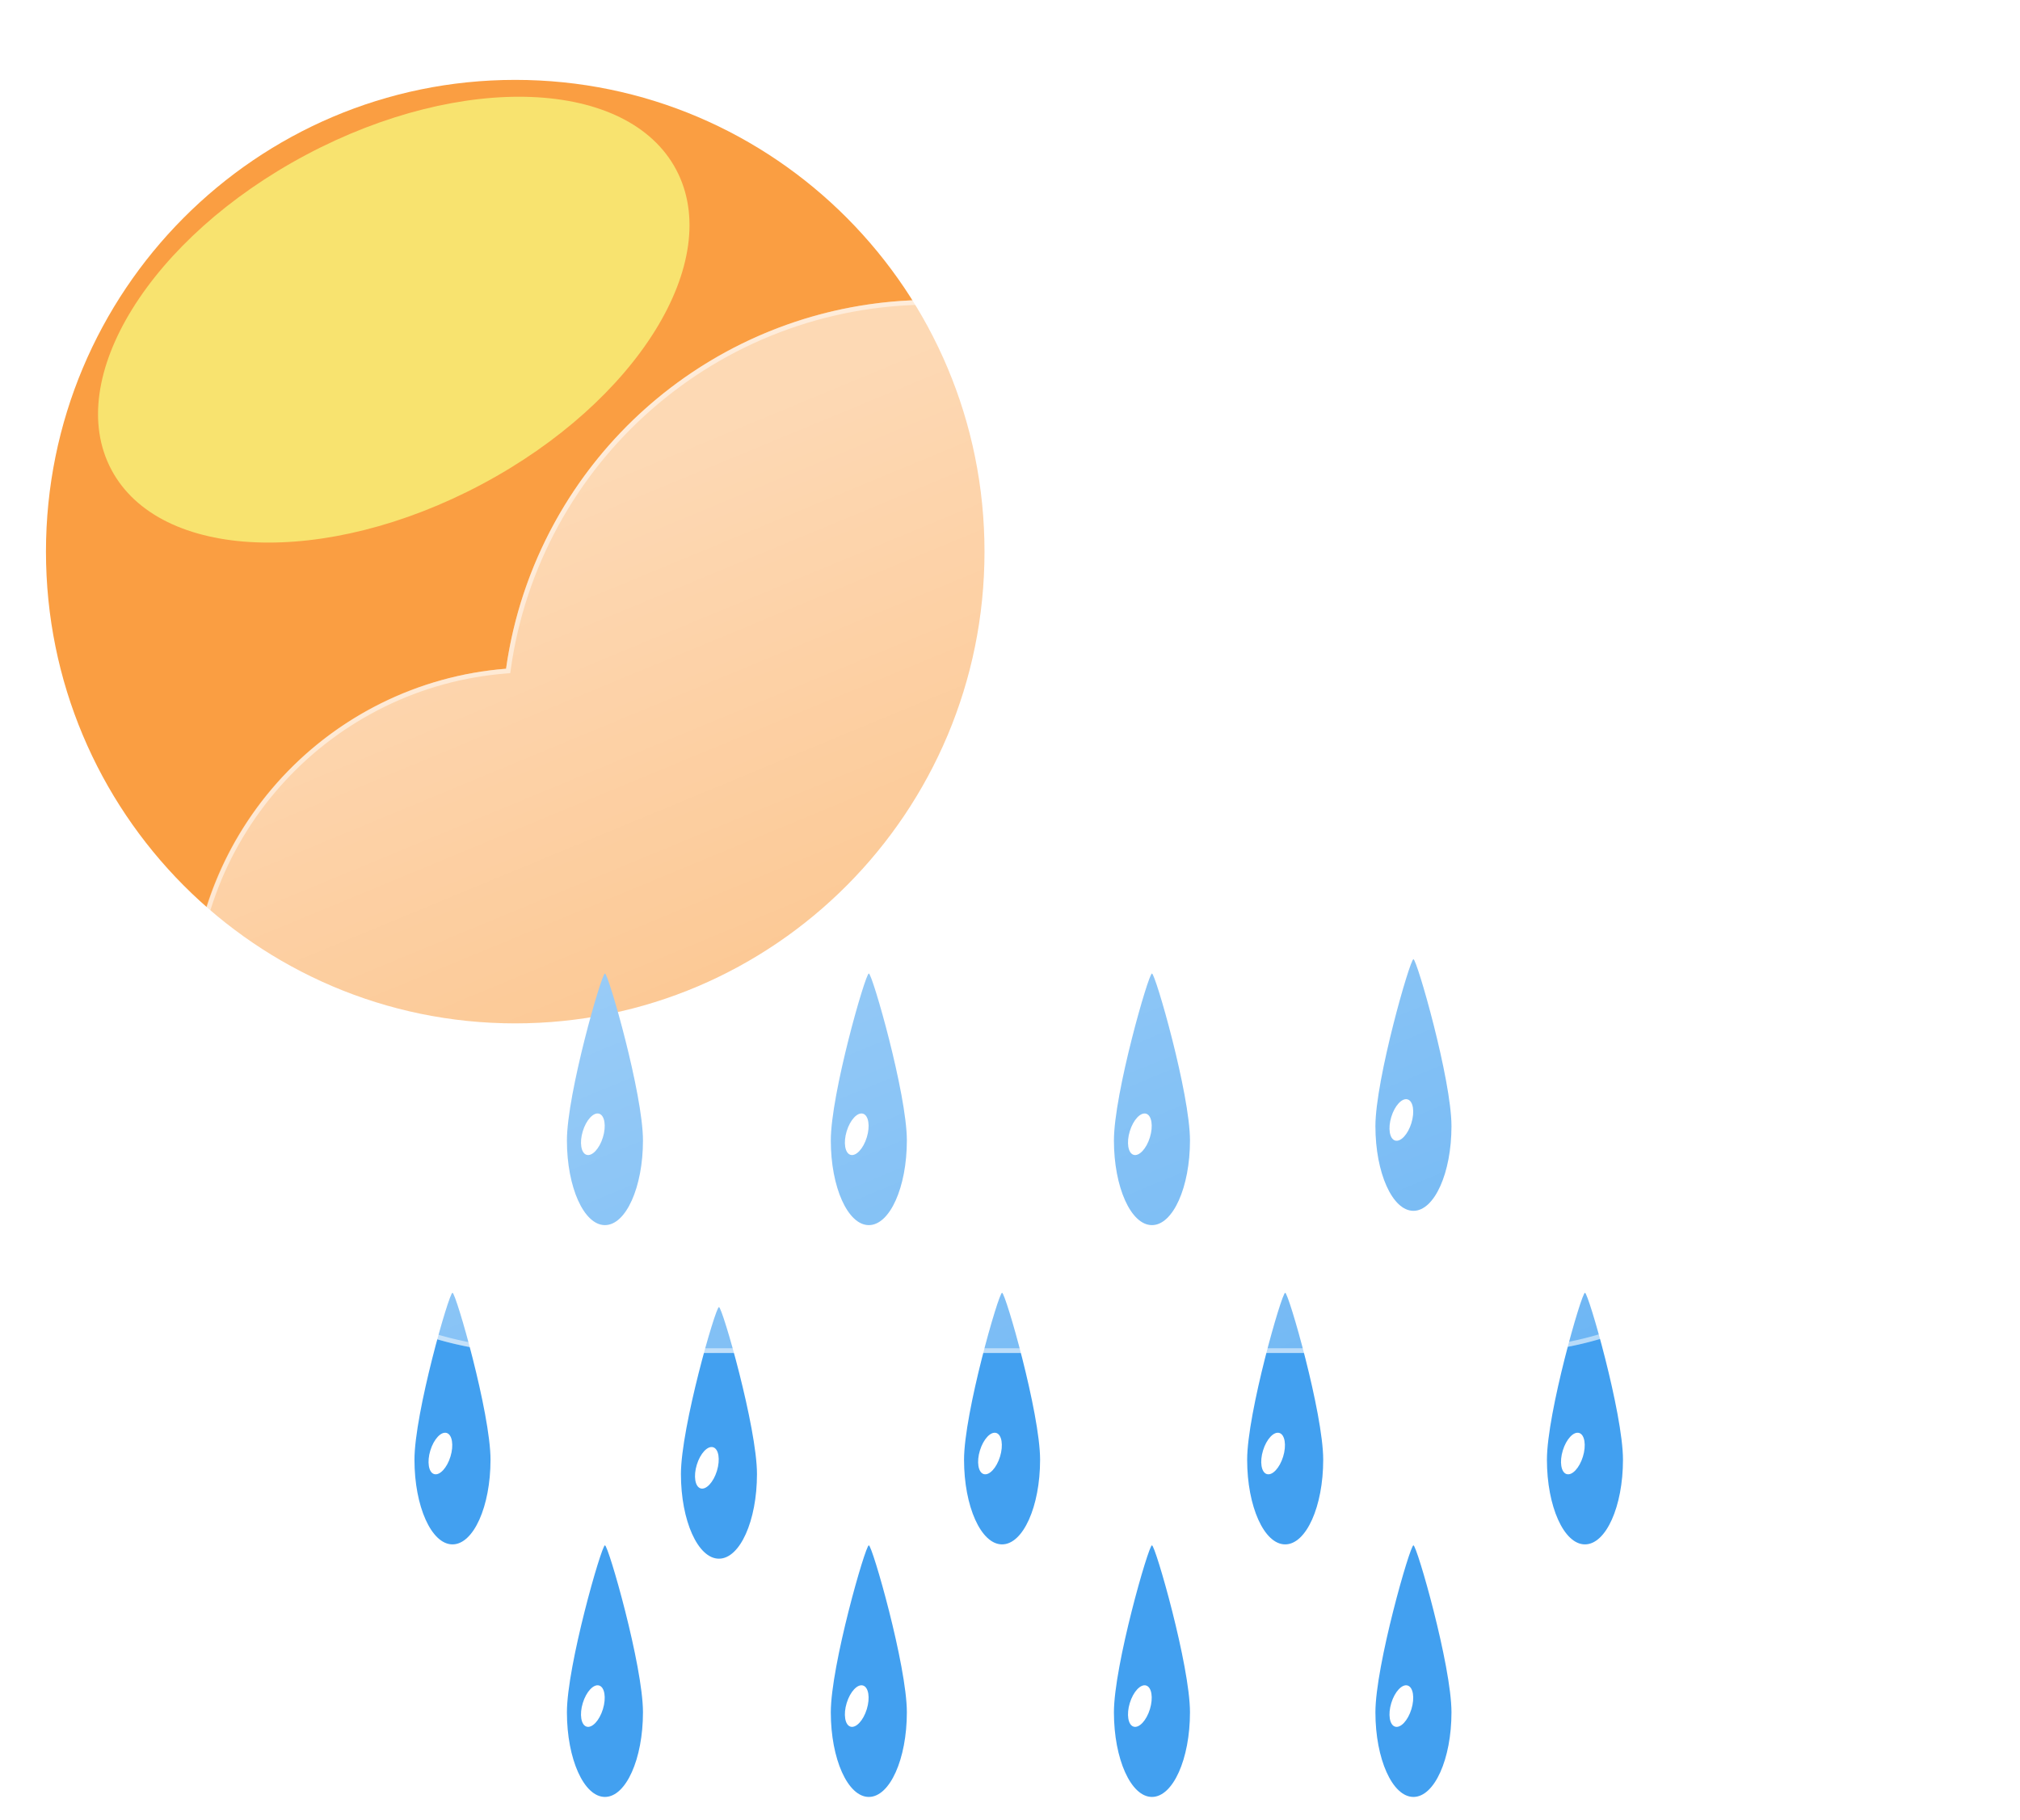 <svg width="424" height="382" viewBox="0 0 424 382" fill="none" xmlns="http://www.w3.org/2000/svg">
<g filter="url(#filter0_f_240_5461)">
<path d="M108.148 214.763C162.548 214.763 206.648 170.439 206.648 115.763C206.648 61.087 162.548 16.763 108.148 16.763C53.748 16.763 9.648 61.087 9.648 115.763C9.648 170.439 53.748 214.763 108.148 214.763Z" fill="#FA9E42"/>
<g filter="url(#filter1_f_240_5461)">
<path d="M101.03 101.684C133.767 84.296 152.077 54.71 141.928 35.6C131.778 16.491 97.011 15.096 64.275 32.483C31.538 49.871 13.228 79.458 23.378 98.567C33.528 117.677 68.294 119.072 101.03 101.684Z" fill="#F8E36F"/>
</g>
<path d="M126.978 204.294C127.694 204.312 134.96 229.542 134.96 239.346C134.96 249.15 131.386 257.099 126.978 257.099C122.57 257.099 118.996 249.151 118.996 239.347C118.996 229.543 126.262 204.277 126.978 204.294Z" fill="#42A0F0"/>
<path d="M123.121 242.346C124.288 242.703 125.823 241.06 126.552 238.677C127.281 236.294 126.926 234.073 125.76 233.717C124.594 233.36 123.058 235.003 122.329 237.386C121.6 239.769 121.955 241.99 123.121 242.346Z" fill="white"/>
<path d="M182.369 204.294C183.085 204.312 190.351 229.542 190.351 239.346C190.351 249.15 186.777 257.099 182.369 257.099C177.961 257.099 174.387 249.151 174.387 239.347C174.387 229.543 181.653 204.277 182.369 204.294Z" fill="#42A0F0"/>
<path d="M178.512 242.346C179.679 242.703 181.215 241.06 181.943 238.677C182.672 236.294 182.317 234.073 181.151 233.717C179.985 233.36 178.449 235.003 177.72 237.386C176.992 239.769 177.346 241.99 178.512 242.346Z" fill="white"/>
<path d="M241.796 204.294C242.512 204.312 249.778 229.542 249.778 239.346C249.778 249.15 246.204 257.099 241.796 257.099C237.388 257.099 233.814 249.151 233.814 239.347C233.814 229.543 241.08 204.277 241.796 204.294Z" fill="#42A0F0"/>
<path d="M237.939 242.346C239.105 242.703 240.641 241.06 241.37 238.677C242.098 236.294 241.744 234.073 240.578 233.717C239.411 233.36 237.875 235.003 237.147 237.386C236.418 239.769 236.773 241.99 237.939 242.346Z" fill="white"/>
<path d="M296.683 201.294C297.399 201.312 304.665 226.542 304.665 236.346C304.665 246.15 301.091 254.099 296.683 254.099C292.275 254.099 288.701 246.151 288.701 236.347C288.701 226.543 295.967 201.277 296.683 201.294Z" fill="#42A0F0"/>
<path d="M292.826 239.346C293.993 239.703 295.529 238.06 296.257 235.677C296.986 233.294 296.631 231.073 295.465 230.717C294.299 230.36 292.763 232.003 292.034 234.386C291.306 236.769 291.66 238.99 292.826 239.346Z" fill="white"/>
<path d="M210.335 271.294C211.051 271.312 218.317 296.542 218.317 306.346C218.317 316.15 214.743 324.099 210.335 324.099C205.927 324.099 202.353 316.151 202.353 306.347C202.353 296.543 209.619 271.277 210.335 271.294Z" fill="#42A0F0"/>
<path d="M206.478 309.346C207.644 309.703 209.18 308.06 209.909 305.677C210.638 303.294 210.283 301.073 209.117 300.717C207.95 300.36 206.415 302.003 205.686 304.386C204.957 306.769 205.312 308.99 206.478 309.346Z" fill="white"/>
<path d="M269.761 271.294C270.477 271.312 277.743 296.542 277.743 306.346C277.743 316.15 274.169 324.099 269.761 324.099C265.353 324.099 261.779 316.151 261.779 306.347C261.779 296.543 269.045 271.277 269.761 271.294Z" fill="#42A0F0"/>
<path d="M265.904 309.346C267.07 309.703 268.606 308.06 269.335 305.677C270.064 303.294 269.709 301.073 268.543 300.717C267.377 300.36 265.841 302.003 265.112 304.386C264.383 306.769 264.738 308.99 265.904 309.346Z" fill="white"/>
<path d="M332.683 271.294C333.399 271.312 340.665 296.542 340.665 306.346C340.665 316.15 337.091 324.099 332.683 324.099C328.275 324.099 324.701 316.151 324.701 306.347C324.701 296.543 331.967 271.277 332.683 271.294Z" fill="#42A0F0"/>
<path d="M328.826 309.346C329.993 309.703 331.529 308.06 332.257 305.677C332.986 303.294 332.631 301.073 331.465 300.717C330.299 300.36 328.763 302.003 328.034 304.386C327.306 306.769 327.66 308.99 328.826 309.346Z" fill="white"/>
<path d="M150.909 274.294C151.625 274.312 158.891 299.542 158.891 309.346C158.891 319.15 155.317 327.099 150.909 327.099C146.501 327.099 142.927 319.151 142.927 309.347C142.927 299.543 150.193 274.277 150.909 274.294Z" fill="#42A0F0"/>
<path d="M147.052 312.346C148.218 312.703 149.754 311.06 150.483 308.677C151.212 306.294 150.857 304.073 149.691 303.717C148.524 303.36 146.988 305.003 146.26 307.386C145.531 309.769 145.886 311.99 147.052 312.346Z" fill="white"/>
<path d="M94.978 271.294C95.694 271.312 102.96 296.542 102.96 306.346C102.96 316.15 99.386 324.099 94.978 324.099C90.57 324.099 86.996 316.151 86.996 306.347C86.996 296.543 94.262 271.277 94.978 271.294Z" fill="#42A0F0"/>
<path d="M91.121 309.346C92.287 309.703 93.823 308.06 94.552 305.677C95.281 303.294 94.926 301.073 93.76 300.717C92.594 300.36 91.058 302.003 90.329 304.386C89.6 306.769 89.955 308.99 91.121 309.346Z" fill="white"/>
<path d="M126.978 324.294C127.694 324.312 134.96 349.542 134.96 359.346C134.96 369.15 131.386 377.099 126.978 377.099C122.57 377.099 118.996 369.151 118.996 359.347C118.996 349.543 126.262 324.277 126.978 324.294Z" fill="#42A0F0"/>
<path d="M123.121 362.346C124.288 362.703 125.823 361.06 126.552 358.677C127.281 356.294 126.926 354.073 125.76 353.717C124.594 353.36 123.058 355.003 122.329 357.386C121.6 359.769 121.955 361.99 123.121 362.346Z" fill="white"/>
<path d="M182.369 324.294C183.085 324.312 190.351 349.542 190.351 359.346C190.351 369.15 186.777 377.099 182.369 377.099C177.961 377.099 174.387 369.151 174.387 359.347C174.387 349.543 181.653 324.277 182.369 324.294Z" fill="#42A0F0"/>
<path d="M178.512 362.346C179.679 362.703 181.215 361.06 181.943 358.677C182.672 356.294 182.317 354.073 181.151 353.717C179.985 353.36 178.449 355.003 177.72 357.386C176.992 359.769 177.346 361.99 178.512 362.346Z" fill="white"/>
<path d="M241.796 324.294C242.512 324.312 249.778 349.542 249.778 359.346C249.778 369.15 246.204 377.099 241.796 377.099C237.388 377.099 233.814 369.151 233.814 359.347C233.814 349.543 241.08 324.277 241.796 324.294Z" fill="#42A0F0"/>
<path d="M237.939 362.346C239.105 362.703 240.641 361.06 241.37 358.677C242.098 356.294 241.744 354.073 240.578 353.717C239.411 353.36 237.875 355.003 237.147 357.386C236.418 359.769 236.773 361.99 237.939 362.346Z" fill="white"/>
<path d="M296.683 324.294C297.399 324.312 304.665 349.542 304.665 359.346C304.665 369.15 301.091 377.099 296.683 377.099C292.275 377.099 288.701 369.151 288.701 359.347C288.701 349.543 295.967 324.277 296.683 324.294Z" fill="#42A0F0"/>
<path d="M292.826 362.346C293.993 362.703 295.529 361.06 296.257 358.677C296.986 356.294 296.631 354.073 295.465 353.717C294.299 353.36 292.763 355.003 292.034 357.386C291.306 359.769 291.66 361.99 292.826 362.346Z" fill="white"/>
<g filter="url(#filter2_d_240_5461)">
<path d="M293.345 281.937H101.913C83.343 281.923 65.498 274.726 52.114 261.852C38.73 248.978 30.845 231.426 30.109 212.87C29.374 194.314 35.845 176.193 48.168 162.301C60.491 148.408 77.71 139.821 96.221 138.337C98.861 119.697 107.278 102.354 120.289 88.747C133.299 75.14 150.248 65.955 168.752 62.483C187.255 59.012 206.381 61.429 223.439 69.394C240.497 77.359 254.628 90.472 263.845 106.887C280.75 101.035 299.015 100.351 316.31 104.923C333.605 109.494 349.146 119.113 360.952 132.554C372.757 145.994 380.292 162.647 382.594 180.387C384.896 198.127 381.862 216.151 373.879 232.16C369.194 246.625 360.047 259.233 347.751 268.176C335.455 277.119 320.641 281.937 305.437 281.937H293.345Z" fill="url(#paint0_linear_240_5461)"/>
<path d="M305.437 280.937C313.157 280.937 320.748 279.704 327.998 277.273C335.009 274.922 341.59 271.491 347.56 267.076C353.462 262.712 358.635 257.484 362.936 251.537C367.29 245.517 370.652 238.894 372.928 231.852L372.951 231.78L372.985 231.712C376.011 225.665 378.341 219.267 379.911 212.698C381.526 205.937 382.345 198.952 382.345 191.937C382.345 185.897 381.737 179.862 380.537 173.999C379.368 168.285 377.623 162.665 375.352 157.294C373.121 152.021 370.361 146.935 367.146 142.177C363.962 137.464 360.306 133.032 356.278 129.004C352.25 124.976 347.819 121.32 343.106 118.136C338.348 114.921 333.261 112.161 327.988 109.93C322.617 107.659 316.997 105.914 311.283 104.745C305.42 103.545 299.385 102.937 293.345 102.937C283.346 102.937 273.531 104.582 264.172 107.828L263.383 108.102L262.973 107.373C255.357 93.831 244.279 82.459 230.937 74.485C224.189 70.452 216.94 67.336 209.391 65.223C201.602 63.042 193.512 61.937 185.345 61.937C174.361 61.937 163.638 63.914 153.475 67.813C143.657 71.58 134.65 77.021 126.705 83.985C118.806 90.909 112.251 99.079 107.221 108.268C102.069 117.682 98.701 127.844 97.211 138.472L97.1 139.267L96.299 139.33C87.341 140.031 78.722 142.39 70.682 146.34C62.869 150.179 55.893 155.371 49.947 161.771C37.729 174.924 31 192.06 31 210.024C31 219.597 32.875 228.884 36.572 237.626C38.349 241.828 40.549 245.88 43.11 249.671C45.647 253.426 48.561 256.957 51.77 260.167C54.979 263.376 58.51 266.289 62.266 268.826C66.056 271.387 70.109 273.587 74.311 275.364C83.052 279.062 92.339 280.937 101.913 280.937H293.345H305.437ZM305.437 281.937H293.345H101.913C62.197 281.937 30 249.74 30 210.024C30 172.223 59.165 141.234 96.221 138.333C102.35 94.594 139.917 60.937 185.345 60.937C219.048 60.937 248.422 79.46 263.845 106.883C273.087 103.678 283.012 101.937 293.345 101.937C343.051 101.937 383.345 142.231 383.345 191.937C383.345 206.393 379.936 220.055 373.879 232.16C364.544 261.045 337.431 281.937 305.437 281.937Z" fill="white" fill-opacity="0.5"/>
</g>
</g>
<defs>
<filter id="filter0_f_240_5461" x="5.648" y="12.763" width="381.698" height="368.336" filterUnits="userSpaceOnUse" color-interpolation-filters="sRGB">
<feFlood flood-opacity="0" result="BackgroundImageFix"/>
<feBlend mode="normal" in="SourceGraphic" in2="BackgroundImageFix" result="shape"/>
<feGaussianBlur stdDeviation="2" result="effect1_foregroundBlur_240_5461"/>
</filter>
<filter id="filter1_f_240_5461" x="0.578" y="0.303" width="164.15" height="133.561" filterUnits="userSpaceOnUse" color-interpolation-filters="sRGB">
<feFlood flood-opacity="0" result="BackgroundImageFix"/>
<feBlend mode="normal" in="SourceGraphic" in2="BackgroundImageFix" result="shape"/>
<feGaussianBlur stdDeviation="10" result="effect1_foregroundBlur_240_5461"/>
</filter>
<filter id="filter2_d_240_5461" x="10" y="32.937" width="413.345" height="281" filterUnits="userSpaceOnUse" color-interpolation-filters="sRGB">
<feFlood flood-opacity="0" result="BackgroundImageFix"/>
<feColorMatrix in="SourceAlpha" type="matrix" values="0 0 0 0 0 0 0 0 0 0 0 0 0 0 0 0 0 0 127 0" result="hardAlpha"/>
<feOffset dx="10" dy="2"/>
<feGaussianBlur stdDeviation="15"/>
<feColorMatrix type="matrix" values="0 0 0 0 0.259 0 0 0 0 0.627 0 0 0 0 0.941 0 0 0 0.596 0"/>
<feBlend mode="normal" in2="BackgroundImageFix" result="effect1_dropShadow_240_5461"/>
<feBlend mode="normal" in="SourceGraphic" in2="effect1_dropShadow_240_5461" result="shape"/>
</filter>
<linearGradient id="paint0_linear_240_5461" x1="206.698" y1="60.94" x2="309.341" y2="309.103" gradientUnits="userSpaceOnUse">
<stop stop-color="white" stop-opacity="0.604"/>
<stop offset="1" stop-color="white" stop-opacity="0.2"/>
</linearGradient>
</defs>
</svg>
